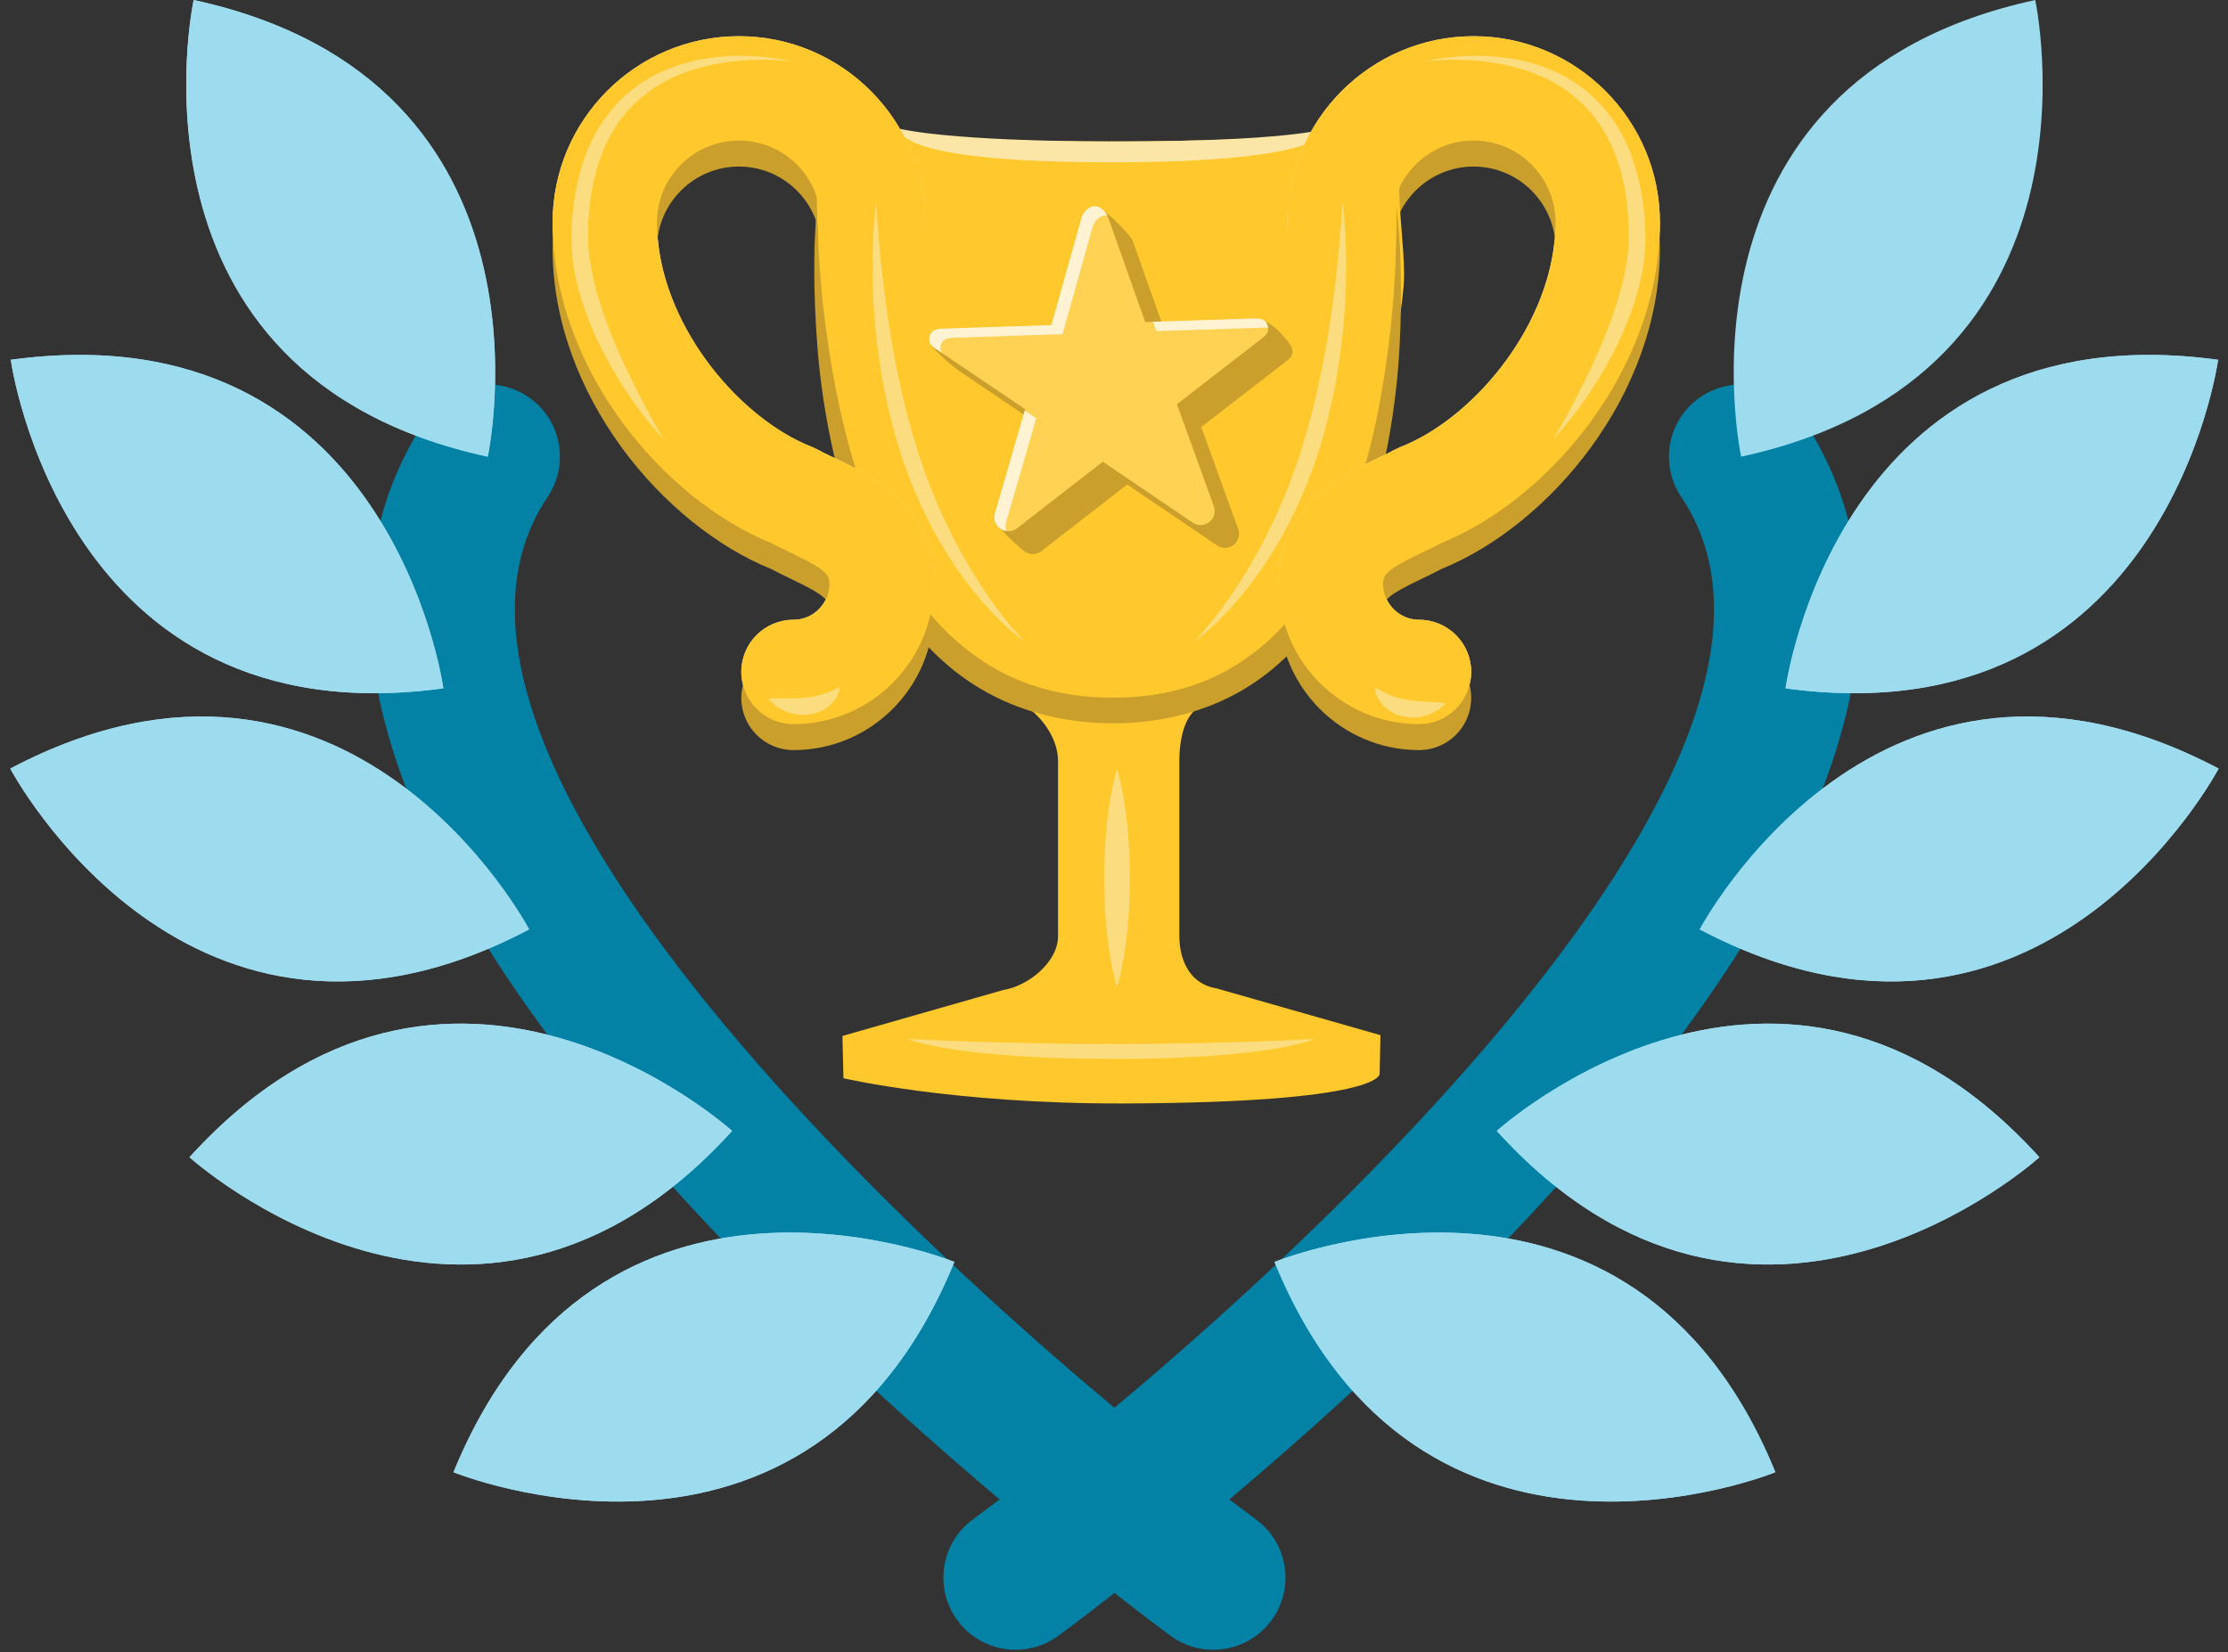 <?xml version="1.0" encoding="UTF-8"?>
<svg width="151px" height="112px" viewBox="0 0 151 112" version="1.1" xmlns="http://www.w3.org/2000/svg" xmlns:xlink="http://www.w3.org/1999/xlink">
    <rect x="0" y="0" width="151" height="112" fill="#333333" stroke="none"/>
    <!-- Generator: Sketch 46.2 (44496) - http://www.bohemiancoding.com/sketch -->
    <title>badge</title>
    <desc>Created with Sketch.</desc>
    <defs></defs>
    <g id="Flow" stroke="none" stroke-width="1" fill="none" fill-rule="evenodd">
        <g id="All-states-for-Missions" transform="translate(-4652, -1035)">
            <g id="Mission-Packs-(Sync)" transform="translate(165, 860)">
                <g id="Weekly-success-met" transform="translate(4283, 0)">
                    <g id="badge" transform="translate(204, 167)">
                        <g id="Page-1" transform="translate(0.695, 8)">
                            <path d="M95.478,50.846 C90.234,50.846 85.968,46.581 85.968,41.337 C85.968,36.018 90.28,33.963 92.596,32.859 C93.007,32.664 93.405,32.477 93.76,32.278 L94.208,32.067 C99.29,30.088 104.731,23.499 104.731,16.844 C104.731,13.781 102.238,11.289 99.175,11.289 C96.111,11.289 93.619,13.781 93.619,16.844 C93.619,18.797 92.036,20.38 90.083,20.38 C88.13,20.38 86.547,18.797 86.547,16.844 C86.547,9.881 92.211,4.216 99.175,4.216 C106.138,4.216 111.804,9.881 111.804,16.844 C111.804,26.734 104.317,35.599 97,38.567 C96.575,38.796 96.114,39.018 95.638,39.244 C93.264,40.375 93.04,40.716 93.04,41.337 C93.04,42.68 94.134,43.774 95.478,43.774 C97.431,43.774 99.014,45.357 99.014,47.31 C99.014,49.263 97.431,50.846 95.478,50.846" id="Fill-1" fill="#CB9F2C"></path>
                            <path d="M53.082,50.846 C51.129,50.846 49.546,49.263 49.546,47.31 C49.546,45.357 51.129,43.774 53.082,43.774 C54.426,43.774 55.52,42.68 55.52,41.337 C55.52,40.716 55.296,40.375 52.922,39.244 C52.446,39.018 51.986,38.796 51.561,38.567 C44.243,35.599 36.756,26.734 36.756,16.844 C36.756,9.881 42.422,4.216 49.386,4.216 C56.349,4.216 62.013,9.881 62.013,16.844 C62.013,18.797 60.43,20.38 58.477,20.38 C56.524,20.38 54.941,18.797 54.941,16.844 C54.941,13.781 52.449,11.289 49.386,11.289 C46.322,11.289 43.829,13.781 43.829,16.844 C43.829,23.499 49.27,30.088 54.352,32.067 L54.8,32.278 C55.156,32.477 55.553,32.664 55.964,32.859 C58.28,33.963 62.592,36.018 62.592,41.337 C62.592,46.581 58.326,50.846 53.082,50.846" id="Fill-3" fill="#CB9F2C"></path>
                            <path d="M90.6,8.735 C90.6,8.735 87.603,9.59 74.493,9.59 C61.384,9.59 57.714,8.735 57.714,8.735 C55.985,8.735 54.598,10.736 54.632,12.321 C54.665,13.905 54.725,16.542 54.762,18.272 L54.772,18.675 C54.807,20.404 54.95,23.214 55.085,24.938 C55.085,24.938 55.427,29.254 56.41,32.205 C57.626,35.851 59.365,38.734 60.978,40.999 C62.234,42.767 63.623,44.157 64.939,45.234 C67.77,47.555 68.153,47.551 68.153,47.551 C69.512,48.027 71.011,49.829 71.011,51.558 L71.011,63.468 C71.011,65.198 69.012,66.836 67.302,67.107 L56.4,70.223 L56.469,73.089 C56.469,73.089 63.889,74.826 75.361,74.798 C93.049,74.753 92.808,72.796 92.808,72.796 L92.864,70.169 L81.725,66.991 C80.018,66.718 79.234,65.173 79.234,63.444 L79.234,51.594 C79.234,49.864 79.688,48.138 80.954,47.757 C80.954,47.757 80.663,47.757 83.383,45.599 C84.784,44.488 86.152,42.991 87.514,40.999 C89.042,38.767 90.636,35.913 91.845,32.286 C92.832,29.327 93.673,24.913 93.673,24.913 C93.836,23.192 94.464,20.371 94.464,18.642 L94.464,18.548 C94.464,16.821 94.101,14.178 94.137,12.496 C94.173,10.816 92.329,8.735 90.6,8.735" id="Fill-5" fill="#FFC82C"></path>
                            <path d="M54.679,13.899 C54.679,13.899 54.685,14.246 54.694,14.896 C54.708,15.545 54.761,16.497 54.831,17.705 C54.98,20.119 55.341,23.568 56.203,27.599 C56.643,29.611 57.232,31.764 58.047,33.958 C58.869,36.147 59.959,38.368 61.408,40.416 C62.863,42.455 64.759,44.261 67.035,45.481 C69.305,46.714 71.942,47.283 74.595,47.288 C77.255,47.33 79.893,46.789 82.18,45.596 C83.317,44.994 84.362,44.244 85.307,43.395 C86.244,42.535 87.068,41.568 87.79,40.547 C89.222,38.491 90.264,36.248 91.046,34.047 C91.818,31.839 92.355,29.673 92.75,27.652 C93.517,23.603 93.794,20.146 93.884,17.729 C93.925,16.52 93.954,15.567 93.952,14.918 C93.946,14.268 93.943,13.921 93.943,13.921 C93.943,13.921 93.979,14.266 94.047,14.913 C94.103,15.562 94.19,16.514 94.223,17.731 C94.262,18.946 94.275,20.425 94.219,22.123 C94.164,23.82 94.037,25.739 93.737,27.817 C93.445,29.895 93.008,32.142 92.281,34.458 C91.553,36.768 90.56,39.174 89.055,41.415 C87.562,43.646 85.53,45.732 82.965,47.083 C80.414,48.441 77.46,49.059 74.583,49.027 C71.703,49.004 68.761,48.355 66.234,46.957 C63.69,45.582 61.672,43.502 60.155,41.293 C58.635,39.068 57.598,36.686 56.828,34.39 C56.054,32.091 55.568,29.856 55.226,27.786 C54.877,25.715 54.705,23.801 54.608,22.106 C54.509,20.41 54.485,18.931 54.495,17.715 C54.497,16.498 54.561,15.544 54.6,14.894 C54.652,14.245 54.679,13.899 54.679,13.899" id="Fill-7" fill="#CB9F2C"></path>
                            <path d="M89.149,8.735 C89.149,8.735 86.523,9.59 75.032,9.59 C63.541,9.59 60.324,8.735 60.324,8.735 C60.324,8.735 59.49,11 74.619,11 C89.748,11 89.149,8.735 89.149,8.735" id="Fill-9" fill="#FBE6A7"></path>
                            <path d="M99.174,4.216 C105.878,4.216 111.375,9.466 111.778,16.069 C111.794,15.741 111.804,15.412 111.804,15.082 C111.804,8.119 106.138,2.454 99.174,2.454 C92.212,2.454 86.547,8.119 86.547,15.082 C86.547,15.288 86.568,15.489 86.602,15.686 C87.189,9.264 92.602,4.216 99.174,4.216" id="Fill-11" fill="#FBE6A7"></path>
                            <path d="M95.478,42.011 C94.516,42.011 93.69,41.447 93.293,40.635 C93.081,40.872 93.04,41.081 93.04,41.337 C93.04,42.68 94.134,43.774 95.478,43.774 C97.126,43.774 98.507,44.903 98.899,46.429 C98.972,46.147 99.014,45.852 99.014,45.548 C99.014,43.594 97.431,42.011 95.478,42.011" id="Fill-13" fill="#FBE6A7"></path>
                            <path d="M92.596,32.86 C93.007,32.664 93.405,32.478 93.76,32.278 L94.208,32.067 C99.29,30.088 104.731,23.499 104.731,16.844 C104.731,16.6 104.71,16.361 104.679,16.124 C104.155,22.413 99.024,28.429 94.208,30.304 L93.76,30.516 C93.405,30.715 93.007,30.902 92.596,31.097 C90.28,32.201 85.968,34.255 85.968,39.575 C85.968,39.873 85.986,40.168 86.013,40.459 C86.458,35.789 90.412,33.9 92.596,32.86" id="Fill-15" fill="#FBE6A7"></path>
                            <path d="M53.082,43.774 C54.426,43.774 55.52,42.681 55.52,41.337 C55.52,41.081 55.479,40.872 55.267,40.635 C54.871,41.446 54.044,42.011 53.082,42.011 C51.129,42.011 49.546,43.594 49.546,45.548 C49.546,45.852 49.589,46.147 49.661,46.429 C50.053,44.903 51.434,43.774 53.082,43.774" id="Fill-17" fill="#FBE6A7"></path>
                            <path d="M55.964,31.097 C55.553,30.902 55.156,30.715 54.8,30.516 L54.352,30.304 C49.536,28.429 44.405,22.413 43.881,16.124 C43.85,16.36 43.829,16.6 43.829,16.844 C43.829,23.499 49.27,30.088 54.352,32.067 L54.8,32.278 C55.156,32.478 55.553,32.664 55.964,32.859 C58.148,33.9 62.102,35.789 62.547,40.459 C62.574,40.168 62.592,39.873 62.592,39.575 C62.592,34.255 58.28,32.201 55.964,31.097" id="Fill-19" fill="#FBE6A7"></path>
                            <path d="M49.386,4.216 C55.958,4.216 61.371,9.264 61.958,15.686 C61.992,15.489 62.013,15.288 62.013,15.082 C62.013,8.119 56.349,2.454 49.386,2.454 C42.422,2.454 36.757,8.119 36.757,15.082 C36.757,15.412 36.766,15.741 36.783,16.069 C37.185,9.466 42.682,4.216 49.386,4.216" id="Fill-21" fill="#FBE6A7"></path>
                            <path d="M60.815,70.425 C60.815,70.425 66.957,70.763 74.477,70.763 C83.134,70.763 88.381,70.425 88.381,70.425 C88.381,70.425 85.499,71.779 74.831,71.779 C63.881,71.779 60.815,70.425 60.815,70.425" id="Fill-23" fill="#FBDC7E"></path>
                            <path d="M75.009,52.09 C75.009,52.09 75.085,52.322 75.181,52.728 C75.278,53.134 75.404,53.714 75.507,54.411 C75.738,55.803 75.877,57.66 75.879,59.516 C75.878,61.373 75.741,63.23 75.509,64.622 C75.407,65.319 75.28,65.899 75.182,66.305 C75.085,66.711 75.009,66.943 75.009,66.943 C75.009,66.943 74.933,66.711 74.836,66.305 C74.738,65.899 74.611,65.319 74.509,64.622 C74.277,63.23 74.14,61.373 74.139,59.516 C74.142,57.66 74.28,55.803 74.511,54.411 C74.614,53.714 74.74,53.134 74.837,52.728 C74.934,52.322 75.009,52.09 75.009,52.09" id="Fill-25" fill="#FBDC7E"></path>
                            <path d="M95.478,49.084 C90.234,49.084 85.968,44.818 85.968,39.575 C85.968,34.255 90.28,32.201 92.596,31.097 C93.007,30.902 93.405,30.715 93.76,30.516 L94.208,30.304 C99.29,28.326 104.731,21.737 104.731,15.081 C104.731,12.019 102.238,9.526 99.175,9.526 C96.111,9.526 93.619,12.019 93.619,15.081 C93.619,17.035 92.036,18.618 90.083,18.618 C88.13,18.618 86.547,17.035 86.547,15.081 C86.547,8.119 92.211,2.454 99.175,2.454 C106.138,2.454 111.804,8.119 111.804,15.081 C111.804,24.972 104.317,33.836 97,36.805 C96.575,37.033 96.114,37.255 95.638,37.481 C93.264,38.613 93.04,38.954 93.04,39.575 C93.04,40.918 94.134,42.011 95.478,42.011 C97.431,42.011 99.014,43.594 99.014,45.548 C99.014,47.501 97.431,49.084 95.478,49.084" id="Fill-27" fill="#FFC82C"></path>
                            <path d="M53.082,49.084 C51.129,49.084 49.546,47.501 49.546,45.548 C49.546,43.594 51.129,42.011 53.082,42.011 C54.426,42.011 55.52,40.918 55.52,39.575 C55.52,38.954 55.296,38.613 52.922,37.481 C52.446,37.255 51.986,37.033 51.561,36.805 C44.243,33.836 36.756,24.972 36.756,15.081 C36.756,8.119 42.422,2.454 49.386,2.454 C56.349,2.454 62.013,8.119 62.013,15.081 C62.013,17.035 60.43,18.618 58.477,18.618 C56.524,18.618 54.941,17.035 54.941,15.081 C54.941,12.019 52.449,9.526 49.386,9.526 C46.322,9.526 43.829,12.019 43.829,15.081 C43.829,21.737 49.27,28.326 54.352,30.304 L54.8,30.516 C55.156,30.715 55.553,30.902 55.964,31.097 C58.28,32.201 62.592,34.255 62.592,39.575 C62.592,44.818 58.326,49.084 53.082,49.084" id="Fill-29" fill="#FFC82C"></path>
                            <path d="M58.687,13.709 C58.687,13.709 58.782,15.739 59.117,18.738 C59.155,19.113 59.207,19.503 59.261,19.906 C59.308,20.309 59.362,20.725 59.426,21.152 C59.483,21.579 59.549,22.017 59.628,22.462 C59.701,22.908 59.766,23.365 59.857,23.826 C60.016,24.751 60.225,25.697 60.435,26.657 C60.647,27.617 60.912,28.579 61.183,29.537 C61.327,30.009 61.471,30.481 61.615,30.951 C61.783,31.426 61.951,31.898 62.117,32.367 C62.295,32.819 62.471,33.269 62.645,33.712 C62.827,34.154 63.028,34.585 63.214,35.013 C63.417,35.433 63.616,35.847 63.811,36.251 C64.012,36.653 64.226,37.038 64.424,37.419 C64.638,37.79 64.846,38.152 65.047,38.502 C65.259,38.846 65.465,39.178 65.662,39.496 C66.077,40.121 66.461,40.694 66.827,41.184 C67.193,41.674 67.518,42.1 67.802,42.436 C68.363,43.117 68.723,43.476 68.723,43.476 C68.723,43.476 68.621,43.4 68.43,43.257 C68.245,43.109 67.965,42.896 67.64,42.592 C66.979,41.995 66.078,41.084 65.13,39.876 C64.899,39.569 64.659,39.25 64.41,38.919 C64.178,38.576 63.939,38.22 63.693,37.856 C63.224,37.111 62.742,36.314 62.306,35.456 C62.096,35.023 61.873,34.589 61.665,34.136 C61.469,33.679 61.254,33.217 61.068,32.747 C60.895,32.28 60.722,31.81 60.547,31.338 C60.39,30.848 60.232,30.355 60.074,29.863 C59.79,28.878 59.544,27.883 59.337,26.897 C59.124,25.913 58.968,24.934 58.84,23.986 C58.703,23.039 58.614,22.118 58.556,21.245 C58.483,20.372 58.455,19.544 58.444,18.781 C58.413,17.255 58.476,15.985 58.542,15.098 C58.611,14.212 58.687,13.709 58.687,13.709" id="Fill-31" fill="#FBDC7E"></path>
                            <path d="M90.287,13.709 C90.287,13.709 90.364,14.212 90.432,15.098 C90.499,15.985 90.562,17.255 90.53,18.781 C90.52,19.544 90.491,20.372 90.419,21.245 C90.361,22.118 90.271,23.039 90.134,23.986 C90.007,24.934 89.851,25.913 89.637,26.897 C89.43,27.883 89.184,28.878 88.901,29.863 C88.743,30.355 88.584,30.848 88.427,31.338 C88.253,31.81 88.079,32.28 87.906,32.747 C87.72,33.217 87.505,33.679 87.309,34.136 C87.101,34.589 86.878,35.023 86.668,35.456 C86.232,36.314 85.751,37.111 85.282,37.856 C85.035,38.22 84.796,38.576 84.564,38.919 C84.315,39.25 84.075,39.569 83.844,39.876 C82.897,41.084 81.995,41.995 81.335,42.592 C81.009,42.896 80.73,43.109 80.544,43.257 C80.353,43.4 80.252,43.476 80.252,43.476 C80.252,43.476 80.611,43.117 81.172,42.436 C81.457,42.1 81.781,41.674 82.148,41.184 C82.514,40.694 82.898,40.121 83.312,39.496 C83.509,39.178 83.715,38.846 83.928,38.502 C84.129,38.152 84.336,37.79 84.55,37.419 C84.749,37.038 84.962,36.653 85.163,36.251 C85.358,35.847 85.558,35.433 85.76,35.013 C85.946,34.585 86.147,34.154 86.33,33.712 C86.504,33.269 86.68,32.819 86.857,32.367 C87.024,31.898 87.191,31.426 87.36,30.951 C87.503,30.481 87.647,30.009 87.791,29.537 C88.063,28.579 88.328,27.617 88.54,26.657 C88.749,25.697 88.958,24.751 89.118,23.826 C89.208,23.365 89.274,22.908 89.347,22.462 C89.425,22.017 89.491,21.579 89.549,21.152 C89.612,20.725 89.667,20.309 89.713,19.906 C89.767,19.503 89.819,19.113 89.857,18.738 C90.192,15.739 90.287,13.709 90.287,13.709" id="Fill-33" fill="#FBDC7E"></path>
                            <path d="M52.981,4.17 C52.981,4.17 52.409,4.077 51.404,4.057 C50.404,4.035 48.96,4.073 47.301,4.447 C46.476,4.64 45.598,4.918 44.736,5.338 C43.873,5.755 43.035,6.326 42.293,7.042 C41.552,7.758 40.927,8.634 40.456,9.608 C39.978,10.579 39.653,11.646 39.444,12.738 C39.245,13.829 39.153,14.959 39.153,16.05 C39.156,17.122 39.361,18.184 39.589,19.201 C40.097,21.232 40.859,23.072 41.571,24.622 C42.291,26.171 42.966,27.438 43.449,28.321 C43.935,29.203 44.228,29.705 44.228,29.705 C44.228,29.705 43.817,29.292 43.184,28.498 C42.551,27.705 41.687,26.533 40.814,25.015 C39.94,23.502 39.043,21.637 38.481,19.478 C38.202,18.4 38.019,17.246 38.031,16.048 C38.038,14.872 38.172,13.7 38.412,12.531 C38.666,11.368 39.036,10.217 39.598,9.17 C40.156,8.124 40.885,7.186 41.728,6.434 C42.568,5.676 43.52,5.122 44.459,4.726 C45.401,4.329 46.337,4.092 47.206,3.958 C48.948,3.686 50.412,3.78 51.416,3.894 C52.422,4.019 52.981,4.17 52.981,4.17" id="Fill-35" fill="#FBDC7E"></path>
                            <path d="M95.872,4.17 C95.872,4.17 96.43,4.019 97.437,3.894 C98.44,3.78 99.904,3.686 101.646,3.958 C102.515,4.092 103.451,4.329 104.393,4.726 C105.333,5.122 106.285,5.676 107.124,6.434 C107.967,7.186 108.696,8.124 109.254,9.17 C109.816,10.217 110.186,11.368 110.441,12.531 C110.68,13.7 110.814,14.872 110.822,16.048 C110.833,17.246 110.65,18.4 110.372,19.478 C109.81,21.637 108.912,23.502 108.038,25.015 C107.165,26.533 106.301,27.705 105.669,28.498 C105.035,29.292 104.625,29.705 104.625,29.705 C104.625,29.705 104.917,29.203 105.403,28.321 C105.887,27.438 106.562,26.171 107.282,24.622 C107.993,23.072 108.755,21.232 109.264,19.201 C109.491,18.184 109.697,17.122 109.699,16.05 C109.699,14.959 109.607,13.829 109.408,12.738 C109.199,11.646 108.875,10.579 108.396,9.608 C107.926,8.634 107.3,7.758 106.559,7.042 C105.818,6.326 104.98,5.755 104.117,5.338 C103.254,4.918 102.377,4.64 101.551,4.447 C99.893,4.073 98.448,4.035 97.448,4.057 C96.443,4.077 95.872,4.17 95.872,4.17" id="Fill-37" fill="#FBDC7E"></path>
                            <path d="M92.494,46.58 C92.494,46.58 92.817,46.793 93.237,46.995 C93.344,47.045 93.46,47.091 93.577,47.139 C93.695,47.185 93.817,47.23 93.945,47.267 C94.066,47.316 94.206,47.331 94.333,47.376 C94.471,47.394 94.602,47.438 94.743,47.452 C94.884,47.467 95.02,47.503 95.165,47.507 C95.308,47.511 95.448,47.547 95.591,47.543 C95.875,47.567 96.152,47.574 96.402,47.593 C96.651,47.616 96.867,47.614 97.027,47.638 C97.186,47.657 97.283,47.677 97.283,47.677 C97.283,47.677 97.221,47.748 97.1,47.857 C96.976,47.957 96.803,48.124 96.558,48.242 C96.318,48.379 96.018,48.502 95.672,48.57 C95.503,48.617 95.317,48.621 95.13,48.632 C94.943,48.653 94.748,48.614 94.556,48.597 C94.364,48.568 94.173,48.506 93.99,48.447 C93.812,48.365 93.634,48.296 93.484,48.184 C93.169,47.987 92.937,47.722 92.783,47.478 C92.623,47.239 92.554,47.002 92.518,46.842 C92.487,46.677 92.494,46.58 92.494,46.58" id="Fill-39" fill="#FBDC7E"></path>
                            <path d="M56.228,46.549 C56.228,46.549 56.23,46.646 56.188,46.809 C56.144,46.967 56.061,47.2 55.887,47.43 C55.72,47.663 55.473,47.915 55.147,48.093 C54.99,48.197 54.809,48.256 54.626,48.327 C54.441,48.376 54.246,48.426 54.053,48.444 C53.86,48.45 53.663,48.478 53.478,48.446 C53.292,48.425 53.106,48.41 52.94,48.353 C52.598,48.265 52.307,48.125 52.075,47.974 C51.837,47.843 51.673,47.666 51.556,47.558 C51.441,47.444 51.383,47.369 51.383,47.369 C51.383,47.369 51.482,47.354 51.641,47.344 C51.802,47.329 52.017,47.344 52.268,47.336 C52.519,47.33 52.795,47.34 53.08,47.333 C53.223,47.345 53.364,47.317 53.507,47.321 C53.652,47.325 53.79,47.297 53.932,47.29 C54.074,47.284 54.207,47.248 54.346,47.238 C54.475,47.201 54.615,47.193 54.739,47.152 C54.87,47.122 54.993,47.084 55.114,47.045 C55.234,47.004 55.353,46.965 55.461,46.921 C55.893,46.743 56.228,46.549 56.228,46.549" id="Fill-41" fill="#FBDC7E"></path>
                            <path d="M86.533,24.445 L80.72,28.948 L83.223,35.864 C83.362,36.252 83.237,36.686 82.911,36.939 C82.748,37.067 82.553,37.133 82.358,37.139 C82.162,37.145 81.963,37.093 81.793,36.975 L75.699,32.842 L69.885,37.357 C69.559,37.611 69.107,37.624 68.767,37.394 C68.426,37.161 66.587,35.509 66.701,35.113 L70.434,29.284 L64.342,25.166 C64.001,24.937 62.166,23.443 62.28,23.045 C62.395,22.649 64.444,23.836 64.857,23.822 L72.215,23.583 L74.255,16.312 C74.37,15.917 73.201,14.028 73.613,14.015 C74.025,14.001 75.926,15.915 76.065,16.303 L78.573,23.376 L84.28,21.59 C85.345,21.488 86.712,23.18 86.85,23.567 C86.991,23.957 86.858,24.194 86.533,24.445" id="Fill-43" fill="#CB9F2C"></path>
                            <path d="M84.882,22.898 L79.069,27.401 L81.572,34.317 C81.712,34.705 81.586,35.139 81.26,35.392 C81.098,35.52 80.903,35.586 80.707,35.592 C80.511,35.599 80.313,35.546 80.142,35.428 L74.048,31.295 L68.235,35.811 C67.908,36.065 67.456,36.078 67.116,35.847 C66.775,35.614 66.622,35.19 66.736,34.796 L68.783,27.737 L62.691,23.62 C62.35,23.391 62.202,23.163 62.316,22.765 C62.431,22.37 62.794,22.289 63.206,22.276 L70.564,22.036 L72.604,14.765 C72.719,14.371 73.073,13.994 73.485,13.98 C73.897,13.967 74.276,14.368 74.415,14.756 L76.923,21.829 L84.28,21.59 C84.692,21.577 85.061,21.633 85.2,22.02 C85.341,22.41 85.208,22.647 84.882,22.898" id="Fill-45" fill="#FFD253"></path>
                            <path d="M67.488,35.411 L69.535,28.353 L68.757,27.827 L66.736,34.796 C66.621,35.19 66.775,35.614 67.116,35.847 C67.235,35.928 67.369,35.968 67.505,35.989 C67.441,35.807 67.432,35.606 67.488,35.411" id="Fill-47" fill="#FFF3D4"></path>
                            <path d="M77.675,22.445 L85.032,22.206 C85.104,22.204 85.171,22.207 85.24,22.211 C85.232,22.15 85.225,22.09 85.2,22.02 C85.061,21.633 84.692,21.576 84.28,21.59 L77.45,21.812 L77.675,22.445 Z" id="Fill-49" fill="#FFF3D4"></path>
                            <path d="M63.068,23.381 C63.183,22.985 63.546,22.905 63.958,22.892 L71.316,22.652 L73.356,15.38 C73.471,14.987 73.825,14.609 74.237,14.596 C74.275,14.595 74.312,14.601 74.349,14.606 C74.177,14.272 73.844,13.969 73.485,13.98 C73.073,13.994 72.719,14.371 72.605,14.765 L70.564,22.036 L63.206,22.276 C62.794,22.289 62.431,22.37 62.316,22.765 C62.202,23.163 62.35,23.391 62.691,23.62 L63.106,23.9 C63.026,23.758 63.007,23.594 63.068,23.381" id="Fill-51" fill="#FFF3D4"></path>
                            <path d="M81.531,111.831 C80.527,111.831 79.515,111.524 78.643,110.886 C77.942,110.372 61.299,98.121 46.604,82.31 C25.545,59.651 19.388,41.453 28.304,28.221 C29.814,25.978 32.855,25.389 35.095,26.898 C37.335,28.408 37.928,31.448 36.418,33.689 C23.849,52.343 67.976,90.942 84.426,102.993 C86.605,104.59 87.078,107.651 85.481,109.831 C84.523,111.139 83.036,111.831 81.531,111.831" id="Fill-53" fill="#0382A6"></path>
                            <path d="M63.986,85.541 C63.986,85.541 39.887,75.695 30.04,99.794 C30.04,99.794 54.139,109.641 63.986,85.541" id="Fill-55" fill="#9DDBEE"></path>
                            <path d="M48.922,76.66 C48.922,76.66 29.643,59.165 12.148,78.443 C12.148,78.443 31.426,95.938 48.922,76.66" id="Fill-57" fill="#9DDBEE"></path>
                            <path d="M35.166,63 C35.166,63 23.034,39.966 0,52.098 C0,52.098 12.132,75.131 35.166,63" id="Fill-59" fill="#9DDBEE"></path>
                            <path d="M29.352,46.66 C29.352,46.66 25.83,20.866 0.035,24.388 C0.035,24.388 3.557,50.182 29.352,46.66" id="Fill-61" fill="#9DDBEE"></path>
                            <path d="M32.361,30.956 C32.361,30.956 37.873,5.512 12.43,0 C12.43,0 6.918,25.443 32.361,30.956" id="Fill-63" fill="#9DDBEE"></path>
                            <path d="M63.986,85.541 C63.986,85.541 39.887,75.695 30.04,99.794 C30.04,99.794 54.139,109.641 63.986,85.541" id="Fill-65" fill="#9DDBEE"></path>
                            <path d="M48.922,76.66 C48.922,76.66 29.643,59.165 12.148,78.443 C12.148,78.443 31.426,95.938 48.922,76.66" id="Fill-67" fill="#9DDBEE"></path>
                            <path d="M35.166,63 C35.166,63 23.034,39.966 0,52.098 C0,52.098 12.132,75.131 35.166,63" id="Fill-69" fill="#9DDBEE"></path>
                            <path d="M29.352,46.66 C29.352,46.66 25.83,20.866 0.035,24.388 C0.035,24.388 3.557,50.182 29.352,46.66" id="Fill-71" fill="#9DDBEE"></path>
                            <path d="M32.361,30.956 C32.361,30.956 37.873,5.512 12.43,0 C12.43,0 6.918,25.443 32.361,30.956" id="Fill-73" fill="#9DDBEE"></path>
                            <path d="M68.14,111.831 C66.634,111.831 65.149,111.139 64.19,109.831 C62.593,107.652 63.065,104.591 65.243,102.993 C81.689,90.936 125.808,52.323 113.252,33.689 C111.742,31.448 112.335,28.408 114.575,26.898 C116.817,25.389 119.856,25.98 121.366,28.221 C130.282,41.453 124.125,59.651 103.066,82.31 C88.371,98.121 71.728,110.372 71.027,110.886 C70.155,111.524 69.143,111.831 68.14,111.831" id="Fill-75" fill="#0382A6"></path>
                            <path d="M85.684,85.541 C85.684,85.541 109.783,75.695 119.629,99.794 C119.629,99.794 95.53,109.641 85.684,85.541" id="Fill-77" fill="#9DDBEE"></path>
                            <path d="M100.748,76.66 C100.748,76.66 120.026,59.165 137.522,78.443 C137.522,78.443 118.243,95.938 100.748,76.66" id="Fill-79" fill="#9DDBEE"></path>
                            <path d="M114.504,63 C114.504,63 126.636,39.966 149.67,52.098 C149.67,52.098 137.538,75.131 114.504,63" id="Fill-81" fill="#9DDBEE"></path>
                            <path d="M120.318,46.66 C120.318,46.66 123.84,20.866 149.634,24.388 C149.634,24.388 146.112,50.182 120.318,46.66" id="Fill-83" fill="#9DDBEE"></path>
                            <path d="M117.309,30.956 C117.309,30.956 111.796,5.512 137.24,0 C137.24,0 142.752,25.443 117.309,30.956" id="Fill-85" fill="#9DDBEE"></path>
                            <path d="M85.684,85.541 C85.684,85.541 109.783,75.695 119.629,99.794 C119.629,99.794 95.53,109.641 85.684,85.541" id="Fill-87" fill="#9DDBEE"></path>
                            <path d="M100.748,76.66 C100.748,76.66 120.026,59.165 137.522,78.443 C137.522,78.443 118.243,95.938 100.748,76.66" id="Fill-89" fill="#9DDBEE"></path>
                            <path d="M114.504,63 C114.504,63 126.636,39.966 149.67,52.098 C149.67,52.098 137.538,75.131 114.504,63" id="Fill-91" fill="#9DDBEE"></path>
                            <path d="M120.318,46.66 C120.318,46.66 123.84,20.866 149.634,24.388 C149.634,24.388 146.112,50.182 120.318,46.66" id="Fill-93" fill="#9DDBEE"></path>
                        </g>
                    </g>
                </g>
            </g>
        </g>
    </g>
</svg>